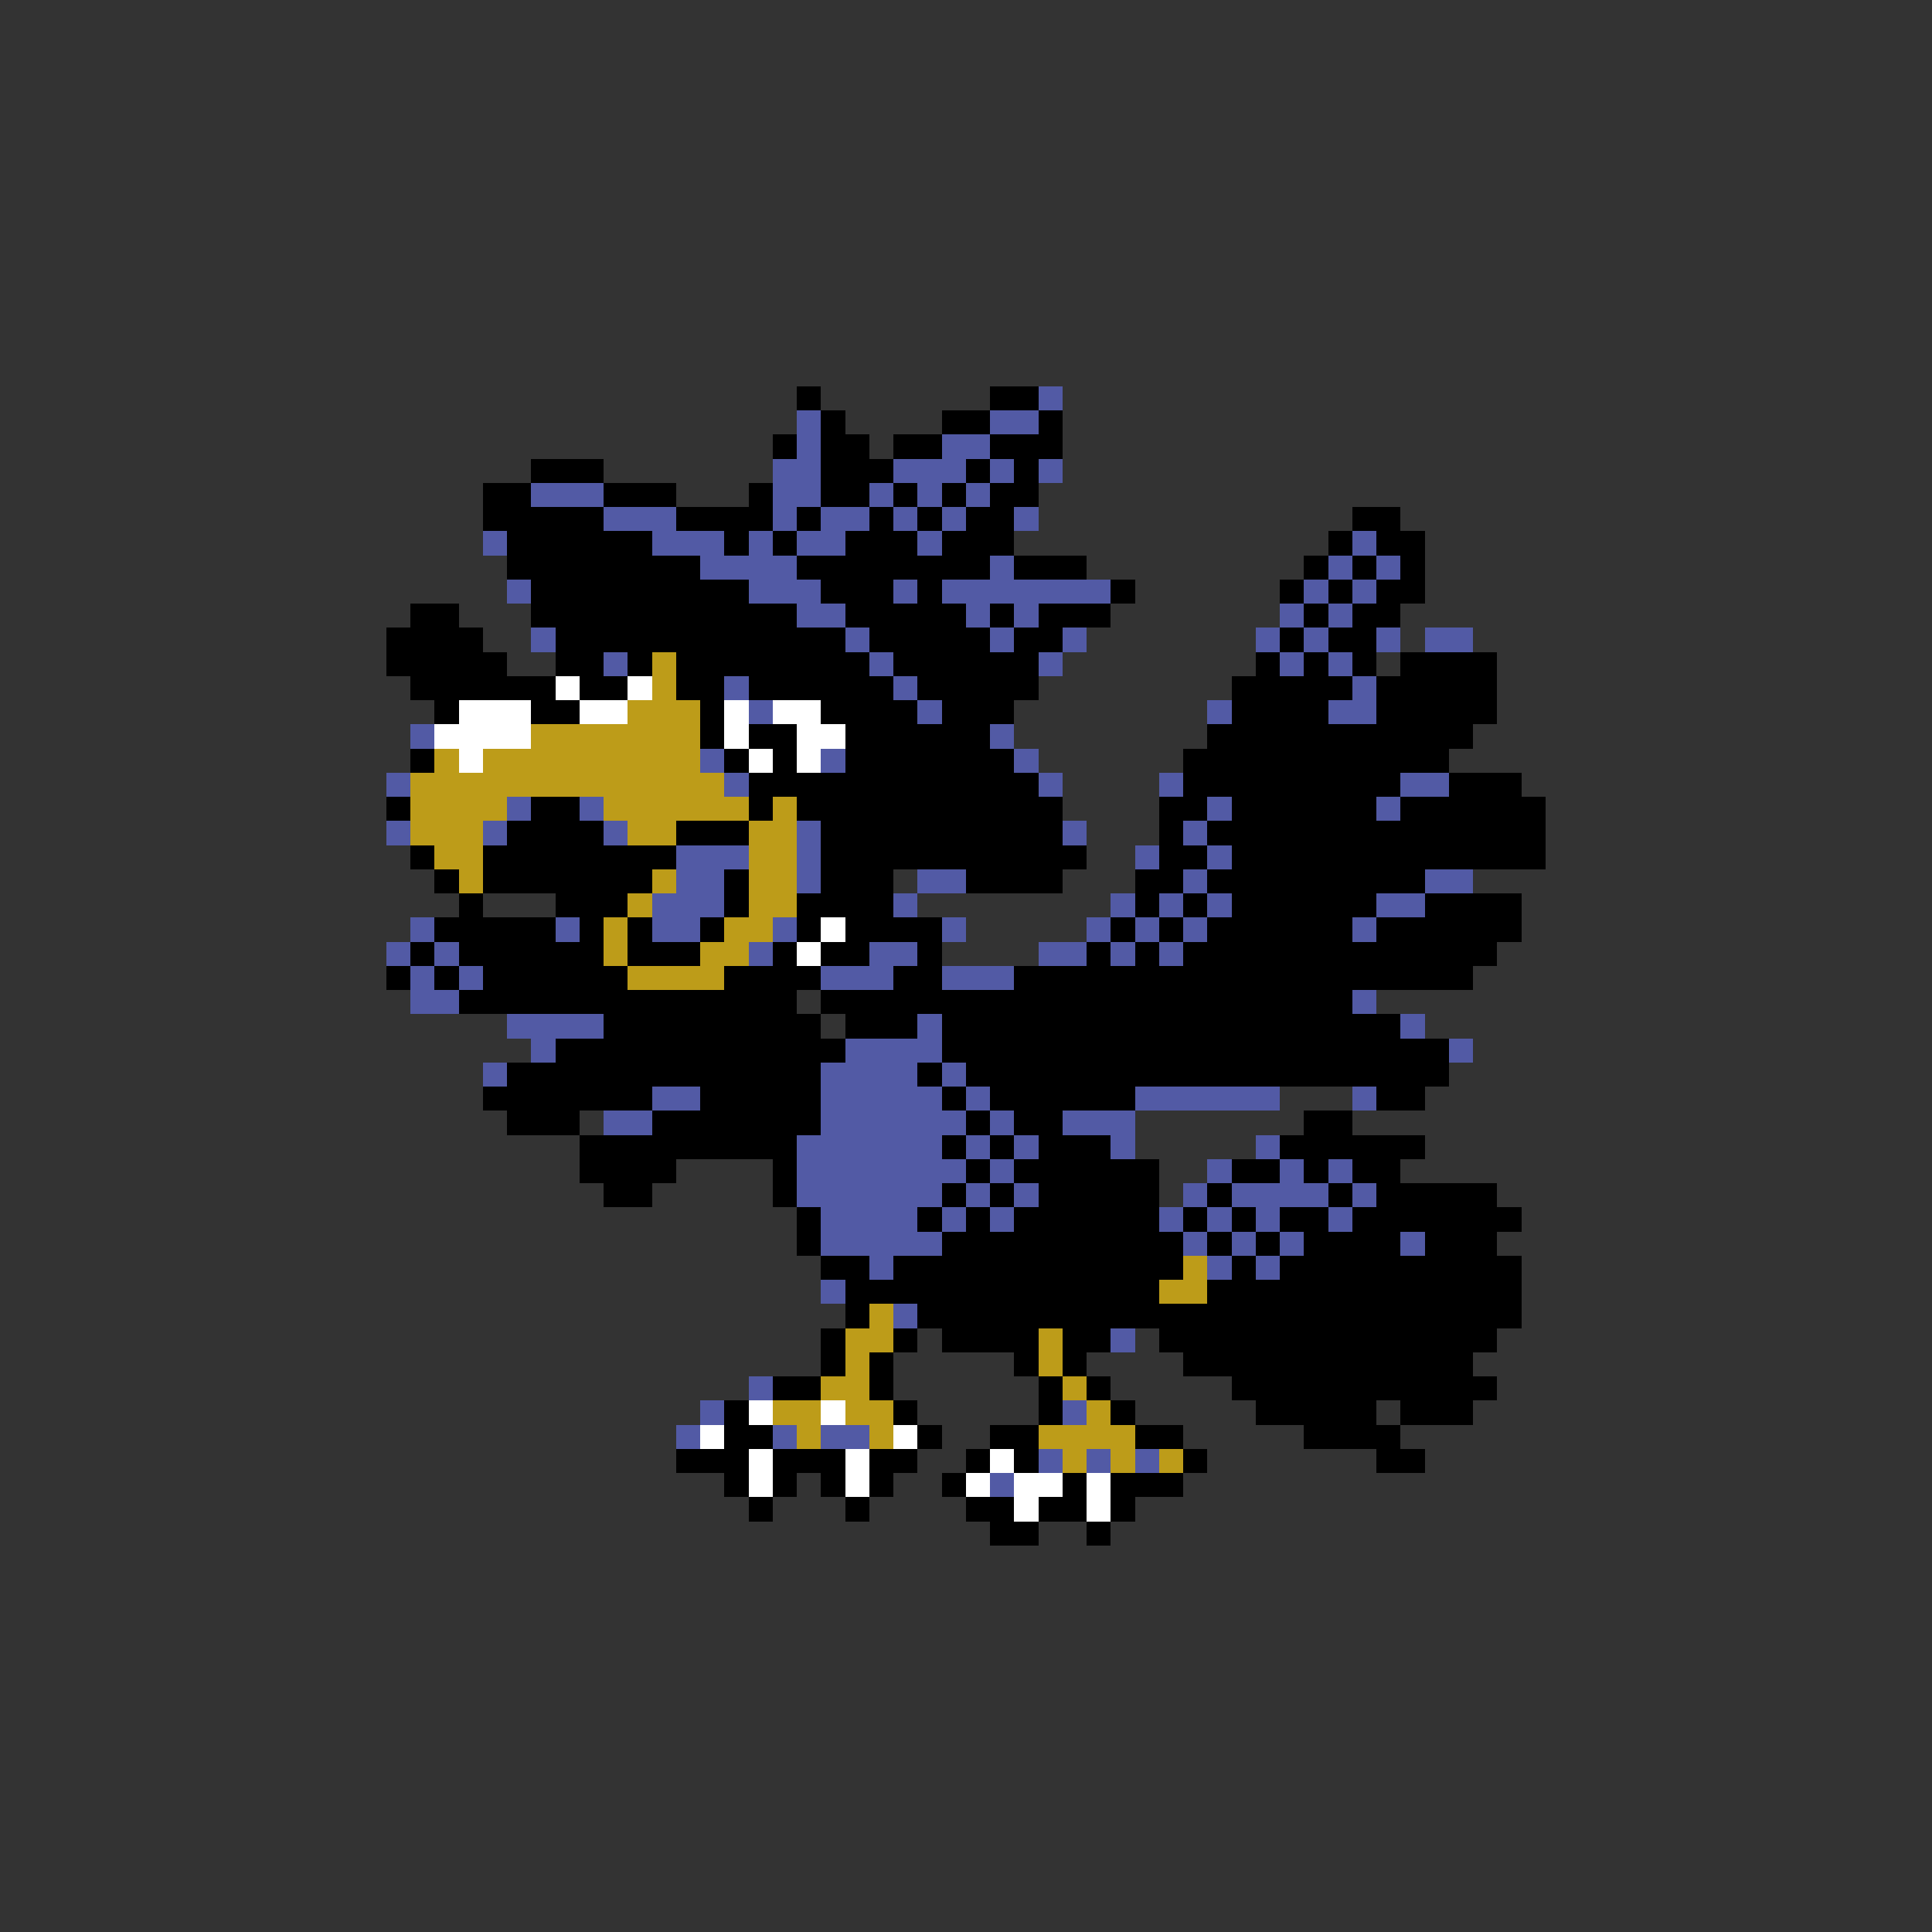 <svg xmlns="http://www.w3.org/2000/svg" viewBox="0 -0.5 80 80" shape-rendering="crispEdges">
<rect x="0" y="-0.5" width="80" height="80" fill="#333333" stroke="none"/>
<path stroke="#000000" d="M33 16h1M41 16h2M34 17h1M39 17h2M43 17h1M32 18h1M34 18h2M37 18h2M41 18h3M22 19h3M34 19h3M40 19h1M42 19h1M20 20h2M25 20h3M31 20h1M34 20h2M37 20h1M39 20h1M41 20h2M20 21h5M28 21h4M33 21h1M36 21h1M38 21h1M40 21h2M56 21h2M21 22h6M30 22h1M32 22h1M35 22h3M39 22h3M55 22h1M57 22h2M21 23h8M33 23h8M42 23h3M54 23h1M56 23h1M58 23h1M22 24h9M34 24h3M38 24h1M46 24h1M53 24h1M55 24h1M57 24h2M17 25h2M22 25h11M35 25h5M41 25h1M43 25h3M54 25h1M56 25h2M16 26h4M23 26h12M36 26h5M42 26h2M53 26h1M55 26h2M16 27h5M23 27h2M26 27h1M28 27h8M37 27h6M52 27h1M54 27h1M56 27h1M58 27h4M17 28h6M24 28h2M28 28h2M31 28h6M38 28h5M51 28h5M57 28h5M18 29h1M22 29h2M29 29h1M34 29h4M39 29h3M51 29h4M57 29h5M29 30h1M31 30h2M35 30h6M50 30h11M17 31h1M30 31h1M32 31h1M35 31h7M49 31h11M31 32h12M49 32h9M60 32h3M16 33h1M22 33h2M31 33h1M33 33h11M48 33h2M51 33h6M58 33h6M21 34h4M28 34h3M34 34h10M48 34h1M50 34h14M17 35h1M20 35h8M34 35h11M48 35h2M51 35h13M18 36h1M20 36h7M30 36h1M34 36h3M40 36h4M47 36h2M50 36h9M19 37h1M23 37h3M30 37h1M33 37h4M47 37h1M49 37h1M51 37h6M59 37h4M18 38h5M24 38h1M26 38h1M29 38h1M33 38h1M35 38h4M46 38h1M48 38h1M50 38h6M57 38h6M17 39h1M19 39h6M26 39h3M32 39h1M34 39h2M38 39h1M45 39h1M47 39h1M49 39h13M16 40h1M18 40h1M20 40h6M30 40h4M37 40h2M42 40h19M19 41h14M34 41h22M25 42h9M35 42h3M39 42h19M23 43h12M39 43h21M21 44h13M38 44h1M40 44h20M20 45h7M29 45h5M39 45h1M41 45h6M57 45h2M21 46h3M27 46h7M40 46h1M42 46h2M54 46h2M24 47h9M39 47h1M41 47h1M43 47h3M53 47h6M24 48h4M32 48h1M40 48h1M42 48h6M51 48h2M54 48h1M56 48h2M25 49h2M32 49h1M39 49h1M41 49h1M43 49h5M50 49h1M55 49h1M57 49h5M33 50h1M38 50h1M40 50h1M42 50h6M49 50h1M51 50h1M53 50h2M56 50h7M33 51h1M39 51h10M50 51h1M52 51h1M54 51h4M59 51h3M34 52h2M37 52h12M51 52h1M53 52h10M35 53h13M50 53h13M35 54h1M38 54h25M34 55h1M37 55h1M39 55h4M44 55h2M48 55h14M34 56h1M36 56h1M42 56h1M44 56h1M49 56h12M32 57h2M36 57h1M43 57h1M45 57h1M51 57h11M30 58h1M37 58h1M43 58h1M46 58h1M52 58h5M58 58h3M30 59h2M38 59h1M41 59h2M47 59h2M54 59h4M28 60h3M32 60h3M36 60h2M40 60h1M42 60h1M49 60h1M57 60h2M30 61h1M32 61h1M34 61h1M36 61h1M39 61h1M44 61h1M46 61h3M31 62h1M35 62h1M40 62h2M43 62h2M46 62h1M41 63h2M45 63h1" />
<path stroke="#525aa5" d="M43 16h1M33 17h1M41 17h2M33 18h1M39 18h2M32 19h2M37 19h3M41 19h1M43 19h1M22 20h3M32 20h2M36 20h1M38 20h1M40 20h1M25 21h3M32 21h1M34 21h2M37 21h1M39 21h1M42 21h1M20 22h1M27 22h3M31 22h1M33 22h2M38 22h1M56 22h1M29 23h4M41 23h1M55 23h1M57 23h1M21 24h1M31 24h3M37 24h1M39 24h7M54 24h1M56 24h1M33 25h2M40 25h1M42 25h1M53 25h1M55 25h1M22 26h1M35 26h1M41 26h1M44 26h1M52 26h1M54 26h1M57 26h1M59 26h2M25 27h1M36 27h1M43 27h1M53 27h1M55 27h1M30 28h1M37 28h1M56 28h1M31 29h1M38 29h1M50 29h1M55 29h2M17 30h1M41 30h1M29 31h1M34 31h1M42 31h1M16 32h1M30 32h1M43 32h1M48 32h1M58 32h2M21 33h1M24 33h1M50 33h1M57 33h1M16 34h1M20 34h1M25 34h1M33 34h1M44 34h1M49 34h1M28 35h3M33 35h1M47 35h1M50 35h1M28 36h2M33 36h1M38 36h2M49 36h1M59 36h2M27 37h3M37 37h1M46 37h1M48 37h1M50 37h1M57 37h2M17 38h1M23 38h1M27 38h2M32 38h1M39 38h1M45 38h1M47 38h1M49 38h1M56 38h1M16 39h1M18 39h1M31 39h1M36 39h2M43 39h2M46 39h1M48 39h1M17 40h1M19 40h1M34 40h3M39 40h3M17 41h2M56 41h1M21 42h4M38 42h1M58 42h1M22 43h1M35 43h4M60 43h1M20 44h1M34 44h4M39 44h1M27 45h2M34 45h5M40 45h1M47 45h6M56 45h1M25 46h2M34 46h6M41 46h1M44 46h3M33 47h6M40 47h1M42 47h1M46 47h1M52 47h1M33 48h7M41 48h1M50 48h1M53 48h1M55 48h1M33 49h6M40 49h1M42 49h1M49 49h1M51 49h4M56 49h1M34 50h4M39 50h1M41 50h1M48 50h1M50 50h1M52 50h1M55 50h1M34 51h5M49 51h1M51 51h1M53 51h1M58 51h1M36 52h1M50 52h1M52 52h1M34 53h1M37 54h1M46 55h1M31 57h1M29 58h1M44 58h1M28 59h1M32 59h1M34 59h2M43 60h1M45 60h1M47 60h1M41 61h1" />
<path stroke="#bd9c19" d="M27 27h1M27 28h1M26 29h3M22 30h7M18 31h1M20 31h9M17 32h13M17 33h4M25 33h6M32 33h1M17 34h3M26 34h2M31 34h2M18 35h2M31 35h2M19 36h1M27 36h1M31 36h2M26 37h1M31 37h2M25 38h1M30 38h2M25 39h1M29 39h2M26 40h4M49 52h1M48 53h2M36 54h1M35 55h2M43 55h1M35 56h1M43 56h1M34 57h2M44 57h1M32 58h2M35 58h2M45 58h1M33 59h1M36 59h1M43 59h4M44 60h1M46 60h1M48 60h1" />
<path stroke="#ffffff" d="M23 28h1M26 28h1M19 29h3M24 29h2M30 29h1M32 29h2M18 30h4M30 30h1M33 30h2M19 31h1M31 31h1M33 31h1M34 38h1M33 39h1M31 58h1M34 58h1M29 59h1M37 59h1M31 60h1M35 60h1M41 60h1M31 61h1M35 61h1M40 61h1M42 61h2M45 61h1M42 62h1M45 62h1" />
</svg>